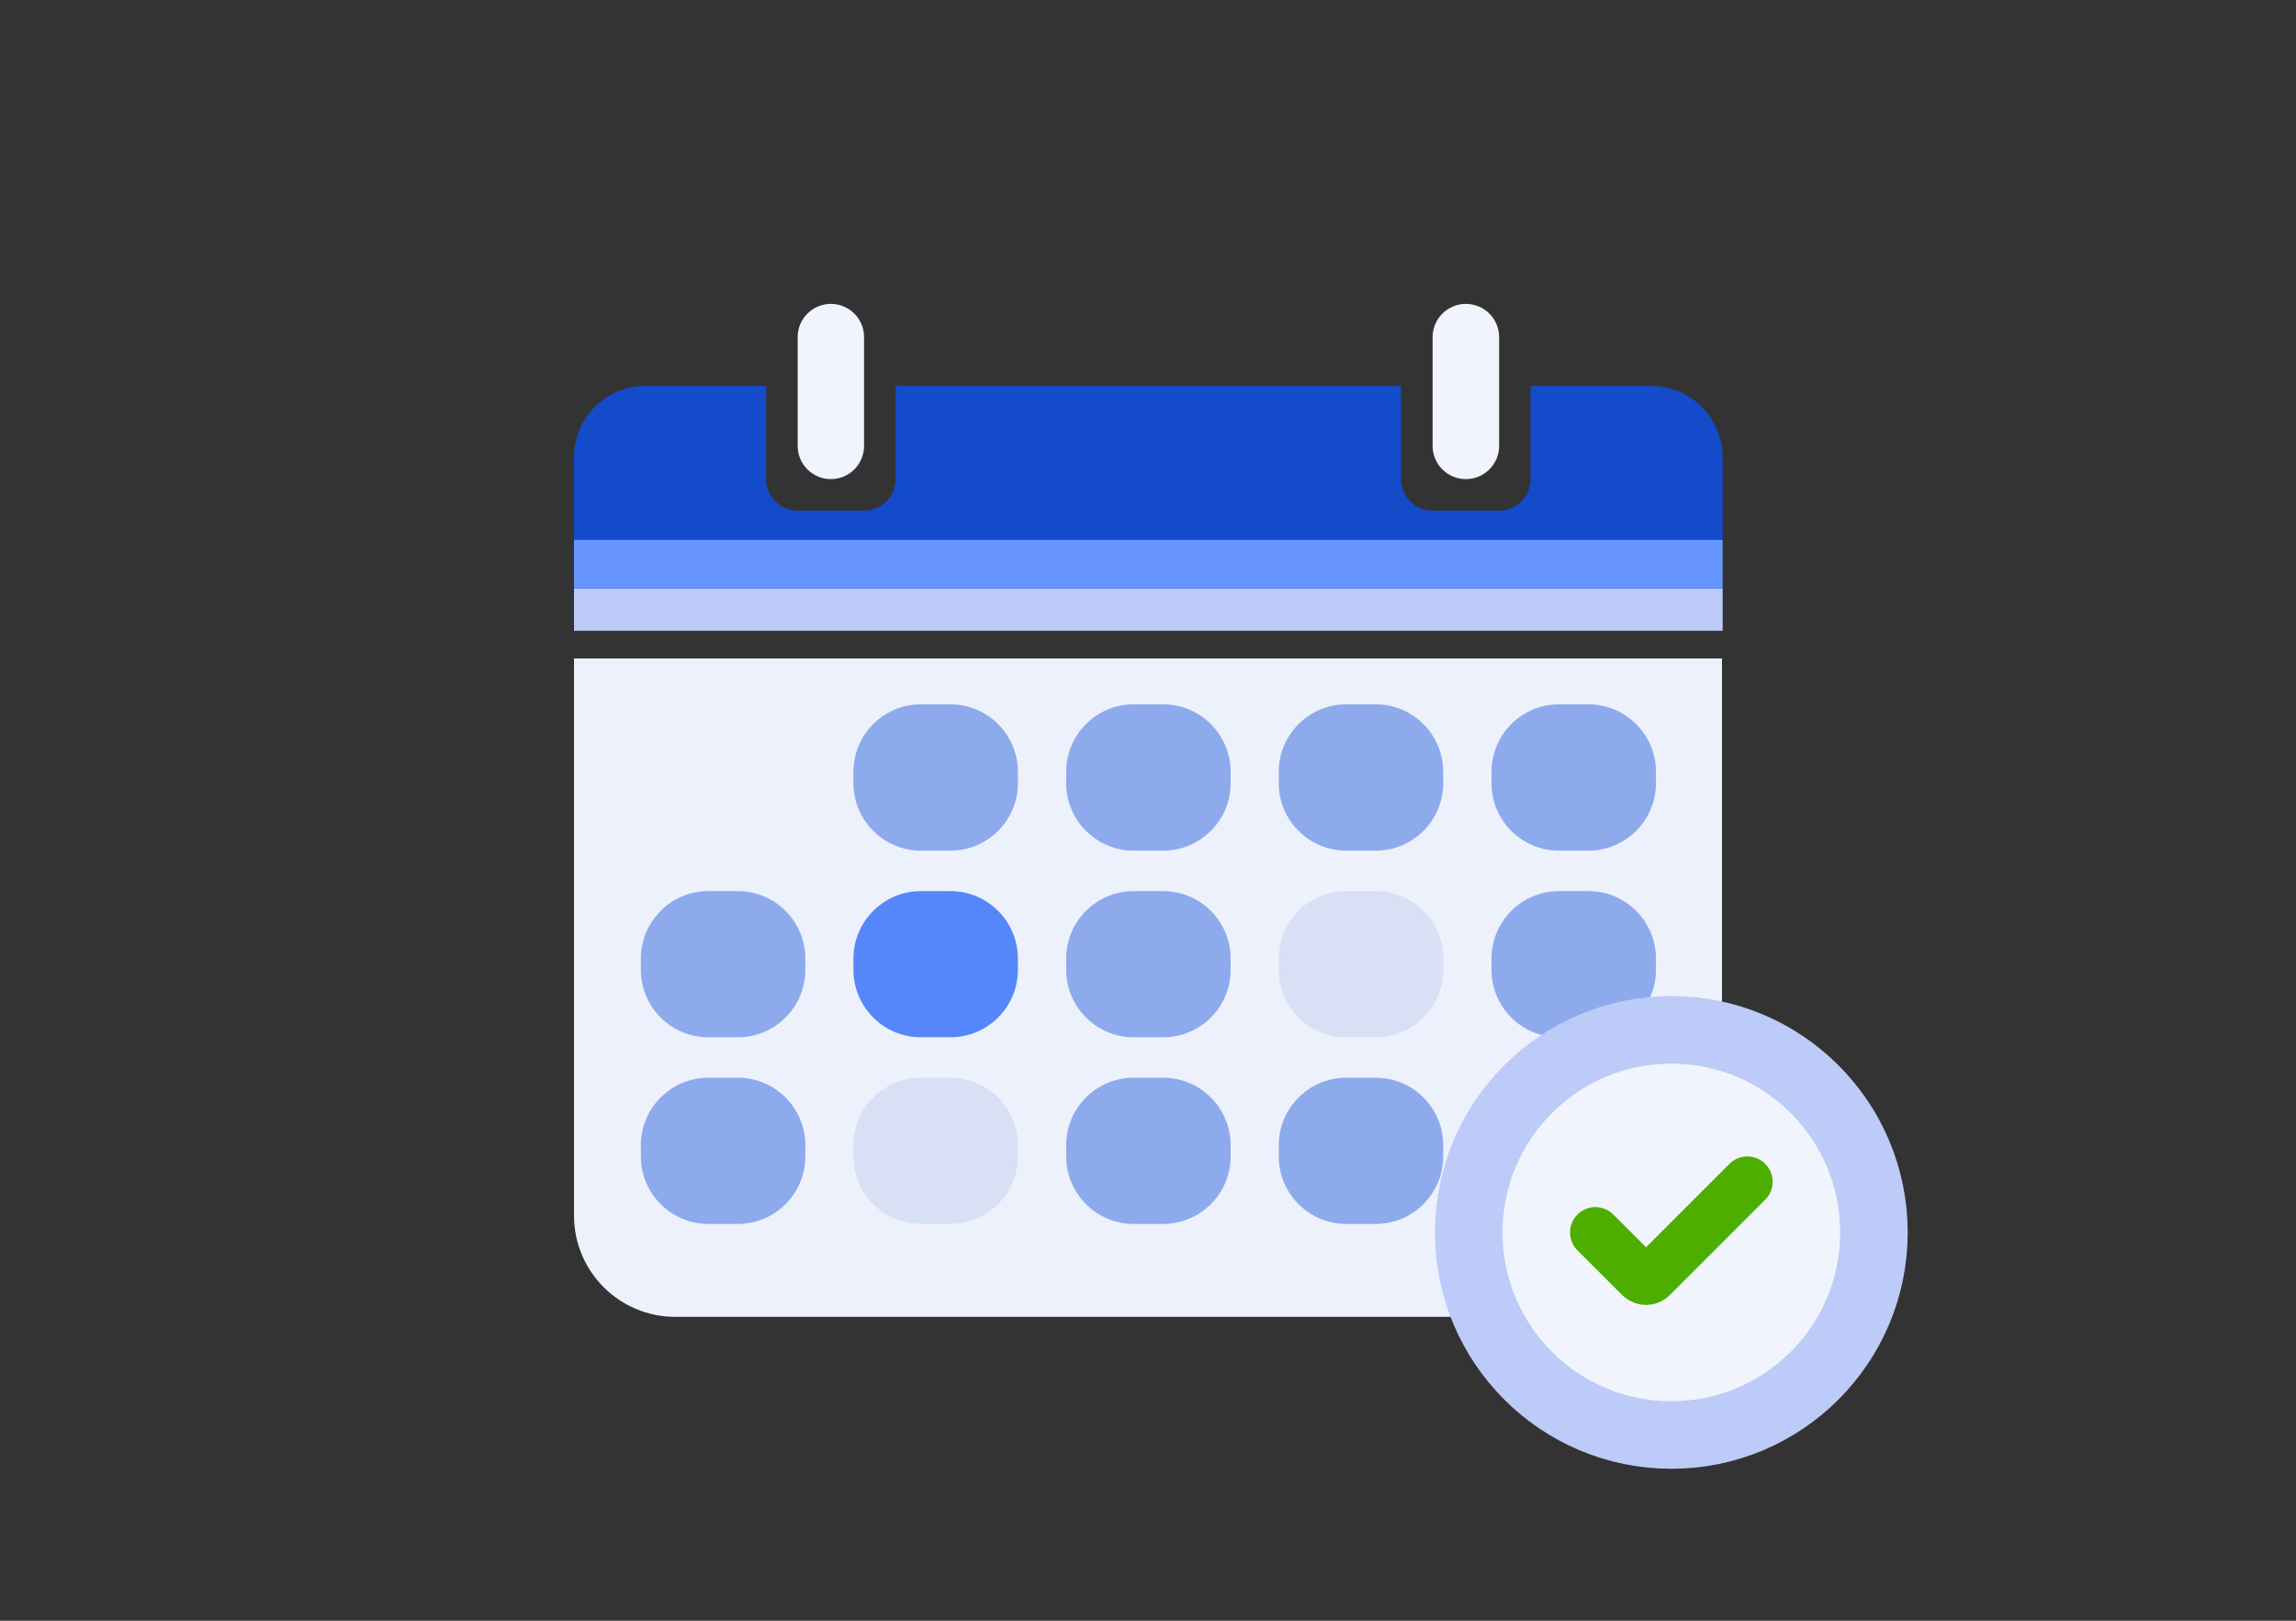 <svg width="136" height="96" viewBox="0 0 136 96" fill="none" xmlns="http://www.w3.org/2000/svg">
<rect x="0" y="0" width="136" height="96" fill="#333333" stroke="none"/>
<g clip-path="url(#clip0_3129_816)">
<path d="M34 39H102V72C102 75.314 99.314 78 96 78H40C36.686 78 34 75.314 34 72V39Z" fill="#EDF1FC"/>
<path d="M102.038 34.864H34V37.362H102.038V34.864Z" fill="#BCCBF7"/>
<path d="M40.995 22.856H38.746H38.219C37.109 22.856 36.017 23.31 35.231 24.096C34.453 24.882 34 25.965 34 27.075V31.978H102.038V27.075C102.038 25.965 101.585 24.882 100.799 24.096C100.012 23.31 98.93 22.856 97.82 22.856H90.659V28.379C90.659 29.406 89.826 30.248 88.79 30.248H84.858C83.831 30.248 82.989 29.415 82.989 28.379V22.856H53.05V28.379C53.05 29.406 52.217 30.248 51.181 30.248H47.249C46.212 30.248 45.38 29.415 45.38 28.379V22.856H40.995Z" fill="#144BCA"/>
<path d="M102.038 31.978H34V34.864H102.038V31.978Z" fill="#6695FF"/>
<path d="M47.249 26.413C47.249 27.499 48.129 28.379 49.215 28.379C50.301 28.379 51.181 27.499 51.181 26.413V22.857V19.966C51.181 18.88 50.301 18 49.215 18C48.129 18 47.249 18.88 47.249 19.966V22.857V26.413Z" fill="#F1F4FC"/>
<path d="M84.858 26.409C84.858 27.497 85.74 28.379 86.828 28.379C87.917 28.379 88.799 27.497 88.799 26.409V22.857V19.971C88.799 18.882 87.917 18 86.828 18C85.74 18 84.858 18.882 84.858 19.971V22.857V26.409Z" fill="#F1F4FC"/>
<path d="M56.294 41.719H54.552C52.343 41.719 50.552 43.51 50.552 45.719V46.387C50.552 48.596 52.343 50.387 54.552 50.387H56.294C58.503 50.387 60.294 48.596 60.294 46.387V45.719C60.294 43.51 58.503 41.719 56.294 41.719Z" fill="#8DAAEC"/>
<path d="M68.895 41.719H67.153C64.944 41.719 63.153 43.51 63.153 45.719V46.387C63.153 48.596 64.944 50.387 67.153 50.387H68.895C71.104 50.387 72.895 48.596 72.895 46.387V45.719C72.895 43.51 71.104 41.719 68.895 41.719Z" fill="#8DAAEC"/>
<path d="M81.487 41.719H79.745C77.535 41.719 75.745 43.51 75.745 45.719V46.387C75.745 48.596 77.535 50.387 79.745 50.387H81.487C83.696 50.387 85.487 48.596 85.487 46.387V45.719C85.487 43.51 83.696 41.719 81.487 41.719Z" fill="#8DAAEC"/>
<path d="M94.088 41.719H92.346C90.136 41.719 88.346 43.51 88.346 45.719V46.387C88.346 48.596 90.136 50.387 92.346 50.387H94.088C96.297 50.387 98.088 48.596 98.088 46.387V45.719C98.088 43.51 96.297 41.719 94.088 41.719Z" fill="#8DAAEC"/>
<path d="M43.702 52.783H41.96C39.751 52.783 37.96 54.574 37.96 56.783V57.441C37.96 59.651 39.751 61.441 41.96 61.441H43.702C45.911 61.441 47.702 59.651 47.702 57.441V56.783C47.702 54.574 45.911 52.783 43.702 52.783Z" fill="#8DAAEC"/>
<path d="M56.294 52.783H54.552C52.343 52.783 50.552 54.574 50.552 56.783V57.441C50.552 59.651 52.343 61.441 54.552 61.441H56.294C58.503 61.441 60.294 59.651 60.294 57.441V56.783C60.294 54.574 58.503 52.783 56.294 52.783Z" fill="#5587FA"/>
<path d="M68.895 52.783H67.153C64.944 52.783 63.153 54.574 63.153 56.783V57.441C63.153 59.651 64.944 61.441 67.153 61.441H68.895C71.104 61.441 72.895 59.651 72.895 57.441V56.783C72.895 54.574 71.104 52.783 68.895 52.783Z" fill="#8DAAEC"/>
<path d="M81.487 52.783H79.745C77.535 52.783 75.745 54.574 75.745 56.783V57.441C75.745 59.651 77.535 61.441 79.745 61.441H81.487C83.696 61.441 85.487 59.651 85.487 57.441V56.783C85.487 54.574 83.696 52.783 81.487 52.783Z" fill="#D7E0F5"/>
<path d="M94.088 52.783H92.346C90.136 52.783 88.346 54.574 88.346 56.783V57.441C88.346 59.651 90.136 61.441 92.346 61.441H94.088C96.297 61.441 98.088 59.651 98.088 57.441V56.783C98.088 54.574 96.297 52.783 94.088 52.783Z" fill="#8DAAEC"/>
<path d="M43.702 63.837H41.96C39.751 63.837 37.96 65.628 37.96 67.837V68.496C37.96 70.705 39.751 72.496 41.96 72.496H43.702C45.911 72.496 47.702 70.705 47.702 68.496V67.837C47.702 65.628 45.911 63.837 43.702 63.837Z" fill="#8DAAEC"/>
<path d="M56.294 63.837H54.552C52.343 63.837 50.552 65.628 50.552 67.837V68.496C50.552 70.705 52.343 72.496 54.552 72.496H56.294C58.503 72.496 60.294 70.705 60.294 68.496V67.837C60.294 65.628 58.503 63.837 56.294 63.837Z" fill="#D7E0F5"/>
<path d="M68.895 63.837H67.153C64.944 63.837 63.153 65.628 63.153 67.837V68.496C63.153 70.705 64.944 72.496 67.153 72.496H68.895C71.104 72.496 72.895 70.705 72.895 68.496V67.837C72.895 65.628 71.104 63.837 68.895 63.837Z" fill="#8DAAEC"/>
<path d="M81.487 63.837H79.745C77.535 63.837 75.745 65.628 75.745 67.837V68.496C75.745 70.705 77.535 72.496 79.745 72.496H81.487C83.696 72.496 85.487 70.705 85.487 68.496V67.837C85.487 65.628 83.696 63.837 81.487 63.837Z" fill="#8DAAEC"/>
</g>
<circle cx="99" cy="73" r="12" fill="#F1F4FC" stroke="#BCCBF7" stroke-width="4"/>
<path d="M94.5 73L97.146 75.646C97.342 75.842 97.658 75.842 97.854 75.646L103.5 70" stroke="#4DAE00" stroke-width="3" stroke-linecap="round"/>
<defs>
<clipPath id="clip0_3129_816">
<rect width="68.038" height="60" fill="white" transform="translate(34 18)"/>
</clipPath>
</defs>
</svg>
